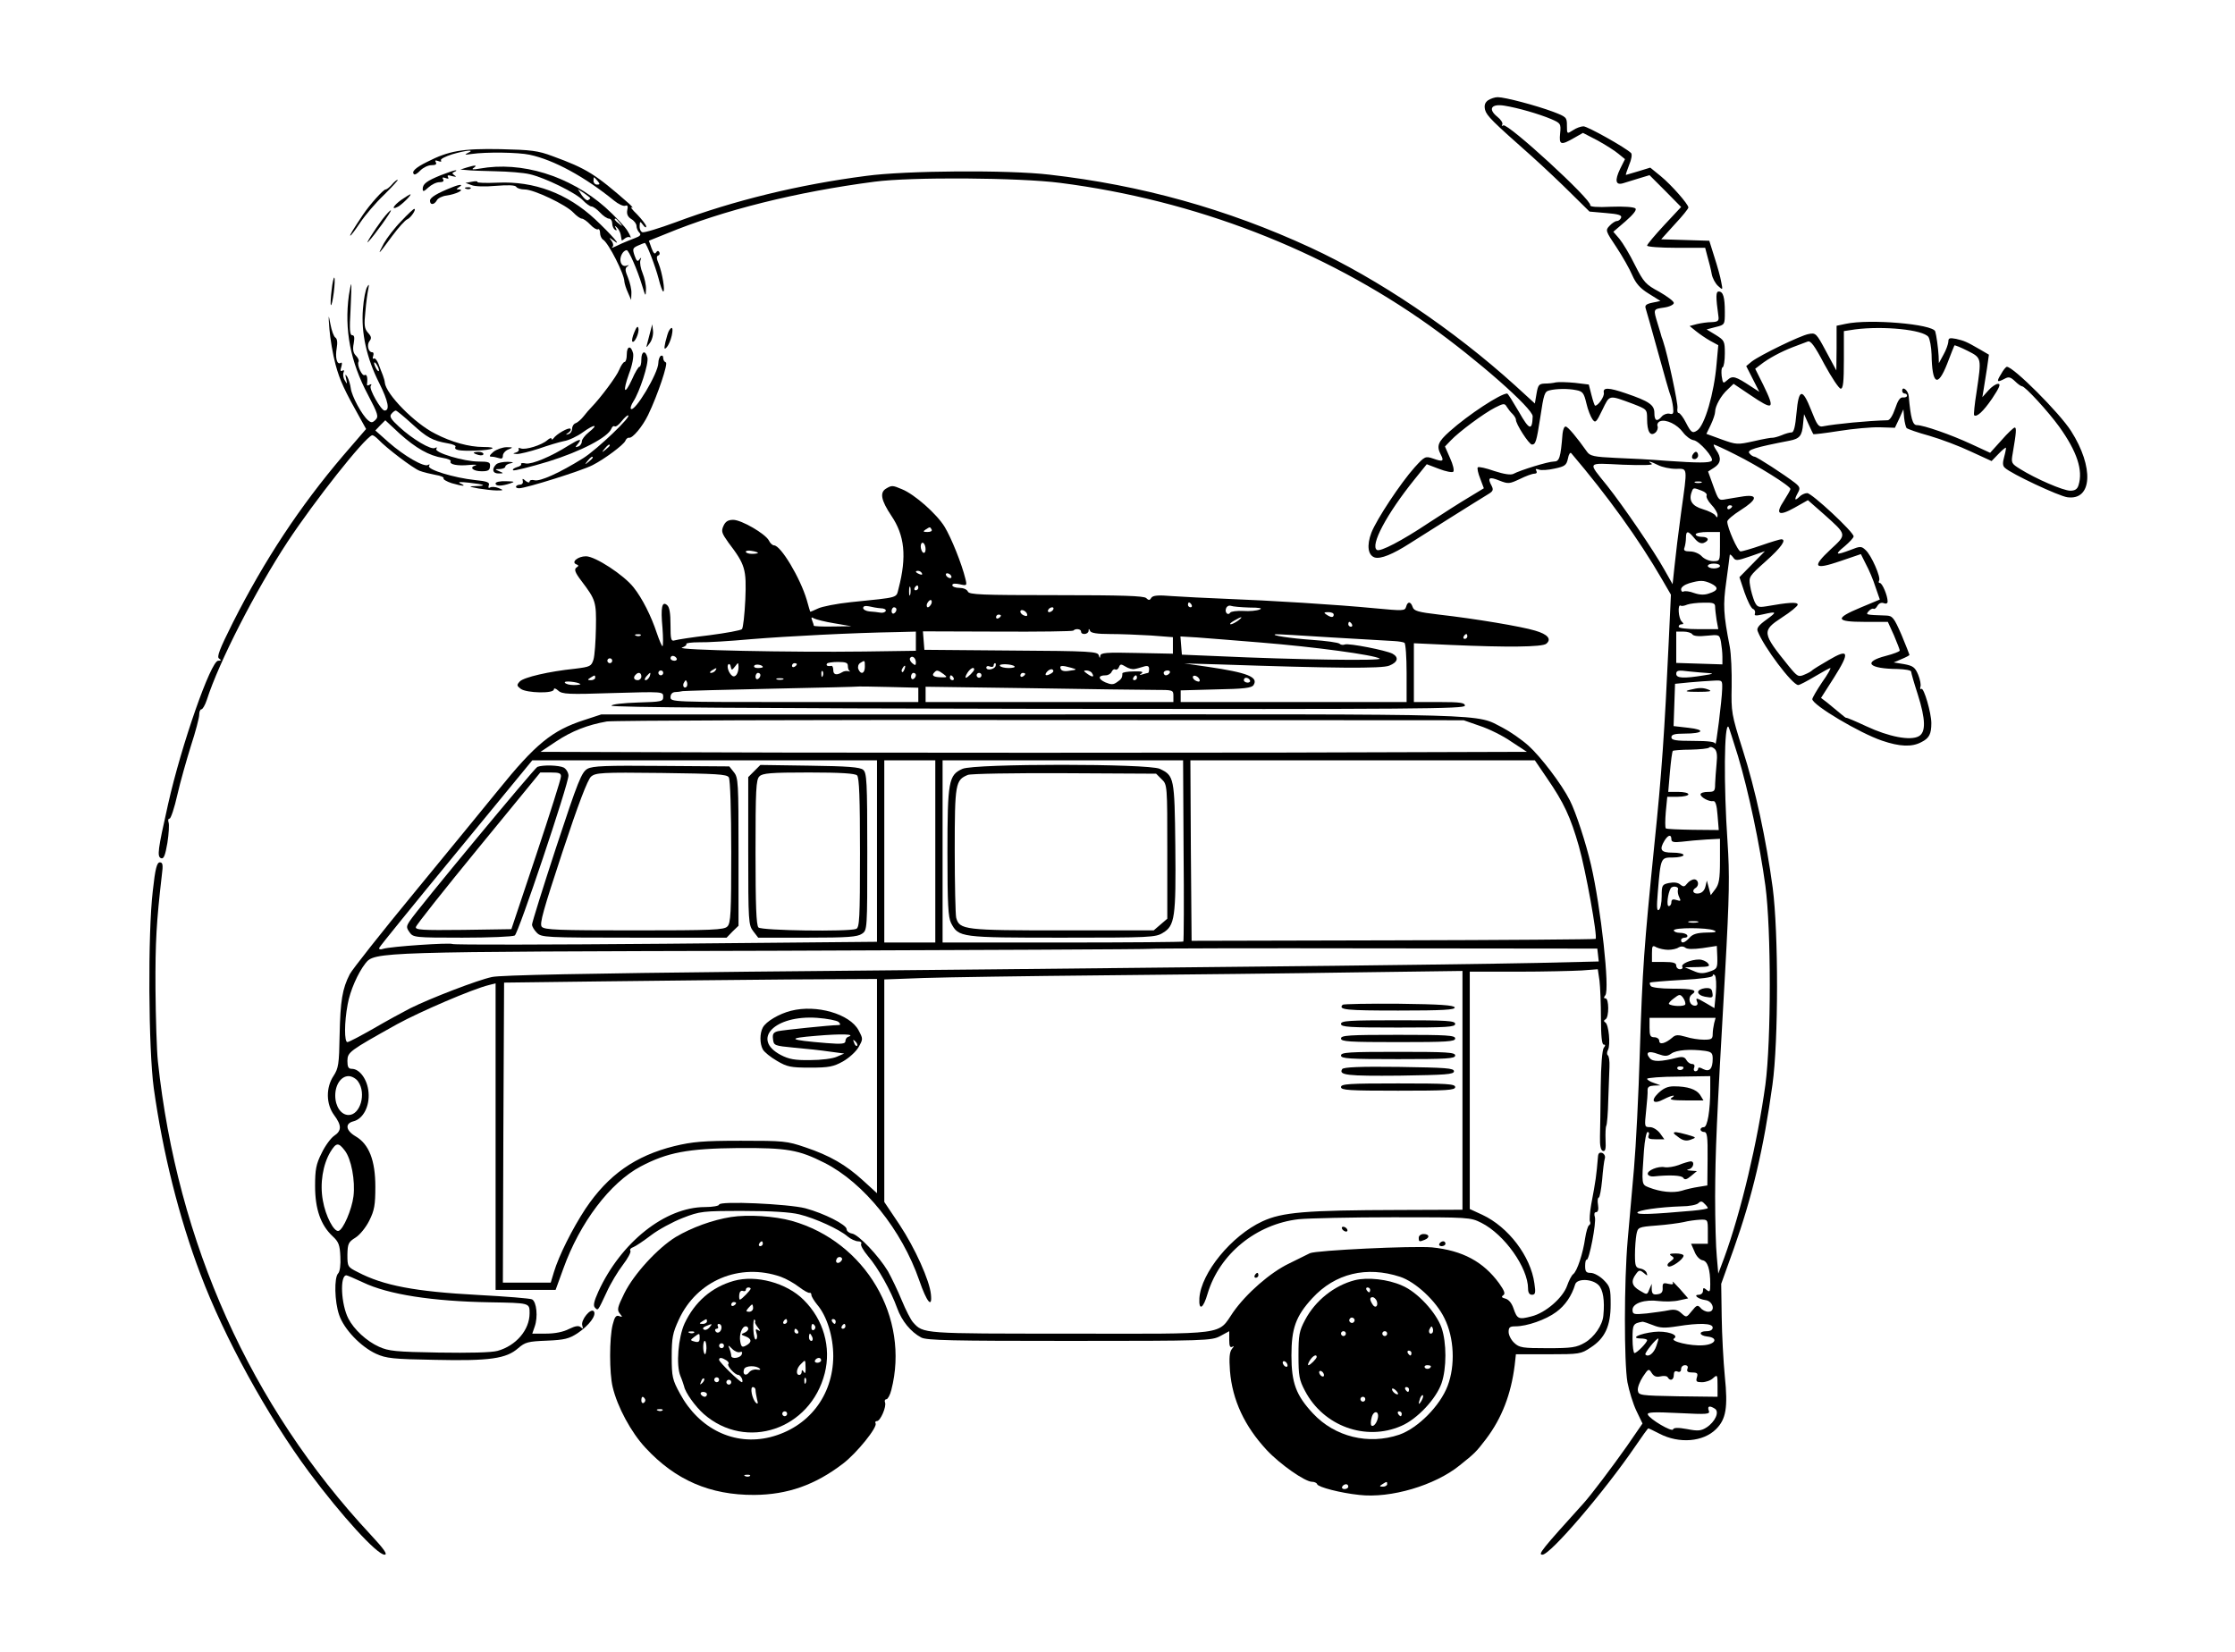 <?xml version="1.0" standalone="no"?>
<!DOCTYPE svg PUBLIC "-//W3C//DTD SVG 20010904//EN"
 "http://www.w3.org/TR/2001/REC-SVG-20010904/DTD/svg10.dtd">
<svg version="1.0" xmlns="http://www.w3.org/2000/svg"
 width="920pt" height="680pt" viewBox="0 0 920 680"
 preserveAspectRatio="xMidYMid meet">

<g transform="translate(0,680) scale(0.1,-0.1)"
fill="#000000" stroke="none">
<path d="M6125 6387 c-13 -10 -16 -21 -12 -39 7 -25 29 -47 193 -192 49 -44
122 -113 163 -154 l74 -73 68 -6 c51 -4 66 -9 62 -19 -3 -8 -11 -14 -18 -14
-6 0 -20 -9 -30 -20 -17 -18 -16 -21 29 -88 25 -38 54 -89 65 -115 15 -34 32
-54 68 -76 l48 -30 -33 -7 c-25 -5 -32 -11 -28 -23 3 -9 26 -90 51 -181 25
-91 48 -172 52 -180 3 -8 8 -29 10 -47 3 -26 0 -30 -15 -26 -10 2 -24 -3 -31
-11 -20 -24 -31 -19 -31 14 0 33 -21 48 -118 81 -70 24 -95 25 -90 2 3 -15
-23 -53 -36 -53 -2 0 -9 20 -15 44 l-11 43 -57 7 c-32 3 -67 4 -78 2 -11 -3
-32 -5 -47 -5 -23 -1 -27 -6 -33 -41 l-7 -41 -81 74 c-254 230 -564 439 -843
568 -344 159 -697 257 -1074 300 -168 20 -592 17 -754 -5 -278 -36 -544 -101
-785 -191 -68 -25 -130 -44 -137 -41 -7 3 -12 14 -11 26 1 20 2 20 14 4 7 -10
13 -13 13 -6 0 6 -17 28 -37 49 -21 20 -31 34 -23 29 8 -4 3 3 -11 16 -138
121 -174 144 -314 195 -61 23 -88 26 -215 29 -156 3 -213 -7 -301 -52 -49 -24
-66 -41 -55 -51 3 -4 15 3 26 15 12 12 32 22 46 22 17 0 23 4 18 12 -5 8 -2 9
10 5 10 -4 15 -3 11 3 -3 5 18 16 47 25 57 17 97 20 63 5 -15 -7 -11 -8 15 -4
62 9 194 7 240 -3 100 -21 229 -92 348 -189 17 -14 38 -24 46 -21 9 4 12 -2 8
-18 -3 -16 2 -28 17 -37 12 -7 21 -20 21 -28 0 -9 5 -21 12 -28 8 -8 4 -14
-18 -22 -16 -6 -40 -16 -54 -22 -44 -21 -45 -21 -38 -13 4 4 2 15 -5 24 -11
14 -10 15 8 1 40 -31 -8 24 -75 87 -115 107 -251 158 -402 151 -48 -2 -85 -1
-83 3 3 3 -8 4 -22 1 l-27 -5 25 -9 c13 -6 58 -7 101 -3 49 4 78 3 83 -4 3 -6
19 -11 35 -11 38 0 170 -63 200 -95 13 -14 29 -25 35 -25 6 0 22 -11 35 -25
12 -13 27 -22 31 -19 5 3 9 -4 9 -15 0 -11 6 -24 13 -28 22 -14 87 -141 87
-172 1 -9 7 -29 15 -46 l13 -30 1 28 c1 15 -6 44 -14 64 -12 29 -13 38 -3 46
9 6 8 7 -4 3 -11 -3 -19 2 -23 15 -6 19 9 49 25 49 8 0 43 -79 63 -145 14 -46
15 -48 16 -17 1 18 -6 48 -14 68 -8 19 -12 42 -9 52 5 13 4 14 -4 4 -7 -11
-12 -7 -20 16 -9 27 -8 31 14 41 14 6 26 11 28 11 7 0 44 -97 57 -147 7 -29
16 -53 19 -53 9 0 -4 77 -19 115 -9 20 -9 31 -2 33 6 2 8 8 5 14 -4 7 -9 6
-14 -2 -5 -8 -11 -1 -18 18 l-11 31 72 29 c235 97 535 172 857 214 150 20 596
17 765 -5 553 -71 1081 -275 1519 -587 195 -139 426 -342 425 -374 -2 -61 -14
-57 -57 19 -24 41 -45 75 -48 75 -27 0 -160 -87 -237 -156 -48 -43 -55 -60
-36 -96 14 -27 8 -30 -31 -16 -33 11 -35 10 -77 -36 -58 -65 -156 -213 -178
-269 -20 -53 -14 -93 14 -102 24 -7 74 13 144 58 50 32 277 175 325 204 18 11
20 17 12 33 -18 33 -11 39 31 22 38 -15 42 -14 85 6 24 12 51 22 60 22 9 0 12
5 8 12 -5 8 -2 9 10 5 9 -4 39 -2 65 4 43 9 49 14 55 41 3 18 10 28 14 22 149
-175 278 -354 374 -520 l36 -62 -9 -193 c-17 -368 -29 -546 -59 -834 -43 -428
-49 -510 -60 -855 -5 -173 -16 -389 -24 -480 -8 -91 -20 -223 -26 -295 -15
-172 -15 -503 -1 -585 7 -36 23 -89 37 -118 l25 -52 -64 -93 c-60 -85 -148
-202 -180 -237 -170 -188 -188 -210 -168 -210 33 0 256 261 383 447 27 40 51
73 53 73 2 0 23 -10 46 -22 81 -42 180 -34 233 19 41 41 49 89 36 216 -6 62
-12 173 -13 247 l-2 135 52 145 c76 214 123 413 159 675 25 180 25 625 1 810
-27 200 -71 405 -124 570 -46 145 -47 154 -45 259 1 60 -2 134 -8 165 -26 134
-28 169 -14 268 7 54 14 102 14 107 0 6 6 2 13 -7 11 -17 16 -16 72 3 l60 21
-53 -54 -52 -53 21 -63 c12 -34 27 -65 35 -68 7 -2 10 -11 8 -18 -4 -10 2 -11
33 -4 58 13 59 11 14 -22 -31 -22 -41 -35 -36 -47 24 -64 143 -222 167 -222 6
0 36 16 68 35 32 19 61 35 64 35 4 0 -11 -27 -34 -59 -22 -33 -40 -64 -40 -69
0 -24 195 -140 287 -171 73 -25 123 -27 162 -6 32 16 41 33 41 78 0 42 -31
148 -41 141 -5 -3 -6 1 -4 9 3 7 -1 29 -9 49 -13 31 -21 37 -58 44 l-43 7 33
14 c17 7 32 15 32 17 0 2 -15 39 -33 83 -31 71 -37 78 -63 79 -86 3 -85 3 -72
18 7 8 16 12 20 10 4 -3 11 3 16 12 6 10 16 15 26 11 10 -4 16 -1 16 7 0 24
-22 76 -32 76 -5 0 -6 4 -3 10 8 13 -32 105 -56 126 -17 16 -22 16 -62 0 -61
-23 -67 -20 -24 15 20 17 37 35 37 41 0 18 -172 178 -191 178 -10 0 -25 -7
-33 -16 -19 -18 -21 -11 -5 18 10 18 8 24 -12 40 -44 34 -158 108 -167 108 -5
0 -15 6 -21 14 -11 14 22 24 166 52 41 8 51 20 55 69 l4 40 18 -40 c10 -22 19
-41 20 -42 2 -2 50 4 107 13 57 9 132 16 167 15 l62 -2 18 38 17 38 3 -35 c2
-19 7 -38 10 -42 4 -4 46 -19 94 -32 48 -14 125 -43 171 -65 l85 -39 28 29
c15 16 29 27 31 26 1 -2 -2 -19 -7 -37 -7 -25 -7 -38 3 -46 25 -24 221 -116
257 -121 103 -14 110 124 15 273 -48 75 -237 264 -264 264 -4 0 -15 -13 -24
-30 -20 -32 -17 -36 15 -19 16 9 24 7 42 -10 12 -12 25 -21 29 -21 13 0 108
-104 153 -166 74 -103 99 -180 80 -241 -5 -17 -15 -23 -34 -23 -29 0 -142 49
-206 89 -37 23 -38 25 -31 65 15 87 16 106 8 106 -4 0 -29 -23 -54 -52 l-47
-52 -78 36 c-84 39 -196 78 -224 78 -17 0 -25 29 -33 119 -2 24 -27 44 -27 22
0 -6 5 -11 10 -11 6 0 10 -4 10 -9 0 -5 -8 -8 -17 -7 -12 1 -21 -13 -32 -46
-10 -29 -22 -48 -31 -48 -81 -2 -215 -15 -266 -25 -18 -4 -25 6 -48 65 -37 94
-52 91 -61 -10 -5 -56 -11 -80 -20 -80 -8 0 -26 -5 -42 -12 -15 -6 -31 -10
-36 -10 -4 1 -39 -5 -77 -14 -68 -15 -72 -15 -133 7 l-63 23 18 37 c10 21 18
45 18 54 0 23 24 67 52 92 l24 23 67 -45 c99 -67 105 -62 55 41 l-33 66 21 16
c34 27 85 54 134 73 25 9 52 20 61 23 12 5 28 -16 69 -94 30 -55 60 -100 67
-100 10 0 13 28 13 119 l0 118 46 7 c116 15 280 -1 302 -31 6 -9 12 -42 13
-72 2 -124 25 -138 64 -39 15 40 29 74 30 76 2 2 26 -8 54 -22 59 -30 58 -28
37 -171 -8 -49 -12 -92 -10 -94 10 -10 37 14 74 68 30 45 37 61 25 61 -9 0
-27 -12 -40 -27 l-25 -28 5 30 c3 17 9 56 14 88 l8 57 -36 21 c-57 33 -65 36
-99 44 -27 5 -32 4 -32 -12 -1 -10 -9 -34 -20 -53 l-19 -35 -1 30 c-2 34 -9
85 -14 101 -11 30 -270 52 -368 31 l-38 -8 0 -92 -1 -92 -42 78 c-40 75 -43
78 -72 72 -34 -6 -198 -86 -234 -113 l-23 -19 27 -53 27 -53 -34 22 c-64 42
-76 46 -97 27 -18 -16 -19 -16 -24 16 -2 18 -1 35 4 36 5 2 9 28 9 57 0 51 -2
54 -37 76 l-38 23 38 10 c37 9 37 10 37 62 0 61 -7 84 -25 84 -12 0 -13 -19
-1 -105 2 -16 -4 -20 -28 -21 -17 0 -44 -4 -61 -8 l-30 -8 26 -21 c15 -12 41
-30 59 -40 l33 -18 -7 -77 c-10 -121 -49 -254 -80 -274 -19 -13 -25 -9 -46 32
-11 22 -25 40 -30 40 -5 0 -7 9 -5 21 3 16 -40 218 -59 274 -2 6 -4 13 -6 17
-1 4 -8 29 -16 54 -19 63 -20 61 26 68 22 3 40 12 40 19 0 7 -27 27 -60 46
-56 30 -64 39 -100 110 -21 43 -50 91 -64 108 l-25 29 50 43 c33 29 47 47 41
53 -6 6 -49 9 -100 7 -58 -3 -88 0 -86 6 8 21 -340 340 -358 329 -6 -4 -8 -3
-4 4 3 6 -6 20 -20 31 -40 32 -26 55 29 46 56 -9 142 -34 192 -55 39 -17 41
-19 37 -59 -5 -48 3 -50 57 -19 l37 21 60 -31 c32 -18 71 -42 86 -55 l27 -22
-20 -40 c-23 -48 -19 -69 13 -59 13 4 42 13 65 20 l43 13 65 -65 65 -66 -70
-75 c-38 -41 -70 -79 -70 -84 0 -5 54 -9 120 -9 l119 0 10 -38 c6 -21 14 -52
17 -70 3 -17 15 -39 26 -49 20 -18 20 -18 13 17 -3 19 -16 65 -28 102 l-21 67
-99 3 -99 3 56 62 c31 33 56 64 56 69 0 13 -70 93 -114 129 l-43 35 -49 -15
c-27 -8 -50 -15 -51 -15 -2 0 4 18 13 41 10 23 13 44 8 49 -22 22 -179 110
-196 110 -10 0 -30 -7 -43 -16 -25 -16 -25 -16 -25 19 0 34 -2 36 -57 57 -70
26 -198 60 -228 60 -12 0 -29 -6 -40 -13z m-3665 -332 c10 -12 10 -15 -2 -15
-8 0 -15 7 -15 15 0 8 1 15 2 15 2 0 8 -7 15 -15z m4028 -861 c27 -5 32 -12
42 -54 6 -27 18 -56 25 -66 12 -17 16 -13 41 39 31 63 24 62 127 24 56 -22 57
-22 57 -62 0 -52 13 -73 34 -56 8 7 12 19 9 27 -3 7 2 17 11 20 24 9 70 -13
94 -46 12 -16 31 -30 43 -32 24 -3 86 -74 75 -85 -9 -9 -56 -9 -186 0 -58 5
-152 10 -209 12 -89 4 -106 8 -118 25 -41 58 -79 104 -88 104 -6 1 -11 -12
-13 -29 -8 -101 -13 -115 -36 -115 -23 0 -137 -35 -167 -51 -11 -5 -38 -1 -78
12 -34 12 -65 19 -68 15 -3 -3 1 -24 10 -46 l15 -40 -61 -37 c-34 -20 -109
-68 -167 -106 -111 -74 -198 -119 -212 -111 -29 18 39 147 155 291 l50 62 50
-19 c28 -11 55 -16 59 -12 5 5 -1 30 -13 56 l-21 48 24 25 c33 35 135 111 182
135 35 18 40 18 48 4 5 -8 15 -22 24 -30 8 -8 14 -19 14 -23 -2 -16 54 -103
66 -103 15 0 19 13 34 110 15 100 18 108 38 113 27 7 77 8 110 1z m655 -265
c91 -45 227 -130 227 -142 0 -4 -12 -25 -26 -47 -38 -57 -23 -67 43 -30 l55
31 66 -58 c96 -86 95 -82 27 -145 -78 -73 -68 -85 40 -48 l85 29 21 -42 c12
-22 30 -64 39 -93 l18 -52 -79 -33 c-108 -45 -104 -59 17 -59 l95 0 25 -55
c13 -31 24 -59 24 -63 0 -4 -26 -14 -57 -22 -97 -25 -72 -53 48 -54 31 -1 56
-5 56 -11 0 -5 12 -47 27 -93 33 -104 34 -157 4 -173 -35 -19 -123 -2 -215 41
-45 21 -83 37 -83 35 0 -2 -12 7 -27 20 -16 13 -39 32 -52 43 l-25 19 53 83
c67 106 62 122 -21 73 -35 -20 -65 -39 -68 -42 -3 -4 -17 -12 -32 -18 -25 -11
-29 -9 -65 35 -110 136 -112 145 -28 200 36 23 65 47 65 53 0 12 -39 9 -130
-7 -32 -5 -37 -3 -48 20 -6 15 -15 44 -18 65 -6 37 -4 39 65 101 63 56 87 90
63 90 -5 0 -42 -11 -82 -25 -40 -14 -79 -25 -85 -25 -12 0 -55 98 -55 123 0 7
25 28 55 47 68 43 73 65 13 57 -24 -4 -57 -9 -73 -12 -30 -6 -31 -5 -52 53
l-22 61 25 16 c28 18 31 41 8 73 -8 12 -12 22 -9 22 3 0 43 -18 88 -41z m-317
-44 c16 -8 48 -15 72 -15 50 0 49 13 22 -180 -11 -80 -23 -179 -27 -220 l-8
-75 -34 60 c-44 79 -170 263 -235 345 -82 102 -87 94 64 87 81 -3 128 -2 119
4 -23 14 -4 10 27 -6z m177 -72 c-7 -2 -19 -2 -25 0 -7 3 -2 5 12 5 14 0 19
-2 13 -5z m2 -33 c14 -5 23 -14 20 -20 -3 -5 5 -22 19 -37 15 -15 26 -35 26
-43 0 -12 -2 -12 -9 -2 -4 7 -28 19 -52 26 -44 13 -59 36 -45 72 6 17 7 17 41
4z m125 -64 c0 -3 -4 -8 -10 -11 -5 -3 -10 -1 -10 4 0 6 5 11 10 11 6 0 10 -2
10 -4z m-155 -132 c14 -17 26 -23 38 -19 25 10 21 25 -8 25 -14 0 -25 5 -25
10 0 6 23 10 50 10 l50 0 0 -60 c0 -59 0 -60 -28 -60 -16 0 -37 9 -47 20 -10
11 -31 20 -48 20 -22 0 -28 4 -23 16 3 9 6 27 6 40 0 31 9 30 35 -2z m105
-114 c0 -5 -11 -10 -25 -10 -14 0 -25 5 -25 10 0 6 11 10 25 10 14 0 25 -4 25
-10z m-37 -72 c33 -16 30 -29 -8 -41 -19 -7 -39 -6 -62 2 -18 7 -37 9 -43 6
-5 -3 -10 1 -10 9 0 9 14 19 33 25 45 13 59 13 90 -1z m17 -95 c0 -10 3 -35 6
-55 l7 -38 -82 0 c-47 0 -81 4 -81 10 0 6 5 10 12 10 9 0 9 3 0 12 -13 13 -17
72 -4 65 4 -3 16 -1 27 4 11 4 41 8 68 8 38 1 47 -2 47 -16z m-94 -114 c4 -7
26 -10 59 -6 52 5 53 5 59 -25 3 -17 6 -45 6 -62 l0 -31 -95 3 -95 3 0 65 0
64 29 0 c17 0 33 -5 37 -11z m69 -160 c21 -1 15 -4 -20 -9 -85 -14 -115 -12
-115 6 0 14 8 16 53 10 28 -3 66 -6 82 -7z m54 -66 c-1 -44 -26 -244 -28 -225
-1 8 -26 12 -91 12 -73 0 -90 3 -90 15 0 11 13 15 53 15 79 0 90 16 17 24
l-61 7 3 87 3 87 60 6 c33 3 77 6 98 7 37 2 37 2 36 -35z m65 -275 c43 -143
90 -365 113 -535 24 -180 24 -636 0 -818 -32 -234 -100 -523 -170 -714 l-24
-64 -6 69 c-4 38 -7 150 -7 249 1 188 5 292 41 920 18 324 19 404 10 540 -16
233 -14 491 4 473 2 -2 19 -56 39 -120z m-88 -32 c-3 -28 -5 -66 -6 -83 0 -30
-3 -33 -30 -33 -16 0 -30 -4 -30 -10 0 -12 35 -31 52 -28 9 2 15 -15 18 -58
l5 -61 -107 1 c-58 1 -109 3 -111 6 -3 3 -3 33 0 68 l6 62 43 0 c24 0 44 5 44
10 0 6 -19 10 -41 10 l-42 0 7 82 c4 45 9 84 12 87 2 2 35 5 73 5 38 1 73 4
77 9 4 4 13 2 21 -5 10 -8 13 -26 9 -62z m-186 -311 c0 -11 9 -14 43 -10 23 3
68 7 100 9 l57 3 0 -91 c0 -74 -4 -96 -19 -116 l-19 -25 -8 30 -8 30 -6 -25
c-4 -16 -14 -26 -28 -28 -22 -3 -30 12 -12 23 16 10 11 35 -6 35 -9 0 -22 -8
-29 -17 -11 -14 -15 -15 -29 -4 -9 8 -26 10 -46 6 -28 -6 -30 -9 -30 -55 0
-27 -5 -52 -12 -56 -8 -5 -9 13 -4 72 12 145 12 144 62 144 24 0 44 5 44 10 0
6 -20 10 -45 10 -49 0 -56 12 -33 50 15 24 28 26 28 5z m27 -207 c-2 -7 0 -21
5 -31 8 -16 7 -18 -11 -12 -15 5 -21 2 -21 -9 0 -9 -5 -16 -11 -16 -10 0 -4
52 8 73 7 12 35 8 30 -5z m81 -135 c-10 -2 -26 -2 -35 0 -10 3 -2 5 17 5 19 0
27 -2 18 -5z m67 -33 c15 -6 7 -9 -31 -9 -38 -1 -56 -6 -69 -21 -20 -22 -35
-26 -35 -10 0 6 7 10 16 10 8 0 12 5 9 10 -3 6 -17 10 -31 10 -13 0 -24 5 -24
10 0 12 137 12 165 0z m-188 -80 c15 0 35 4 43 10 9 5 19 5 27 -1 8 -7 32 -7
71 -2 l59 9 2 -47 c1 -46 -1 -48 -33 -59 -27 -9 -41 -8 -67 4 l-34 14 54 1
c46 1 52 3 41 16 -7 8 -23 15 -36 15 -34 0 -76 -18 -69 -30 3 -5 -1 -10 -9
-10 -9 0 -16 7 -16 15 0 11 -12 15 -50 15 l-50 0 0 35 c0 32 2 35 19 25 11 -5
32 -10 48 -10z m196 -178 l-6 -62 -34 20 c-41 24 -44 24 -37 5 4 -9 0 -15 -9
-15 -22 0 -31 32 -13 46 26 18 7 24 -80 24 -48 0 -86 5 -89 11 -4 6 -5 12 -3
14 2 2 61 7 131 11 78 4 127 11 127 17 0 7 3 7 9 2 5 -6 7 -38 4 -73z m-126
-47 c-4 -9 -56 -8 -67 2 -3 2 6 13 20 23 23 18 26 18 38 3 7 -10 11 -22 9 -28z
m119 -77 c-3 -13 -6 -33 -6 -45 0 -20 -5 -23 -36 -23 -20 0 -54 5 -75 12 -32
9 -42 9 -56 -4 -28 -24 -53 -30 -53 -13 0 8 -9 15 -20 15 -17 0 -20 7 -20 40
l0 40 136 0 136 0 -6 -22z m-38 -114 c27 -4 32 -9 32 -32 0 -42 -13 -56 -39
-43 -14 8 -21 8 -21 1 0 -5 -5 -10 -11 -10 -6 0 -9 7 -5 15 3 9 0 15 -9 15 -8
0 -18 7 -23 16 -7 13 -17 15 -38 10 -68 -17 -100 -18 -113 -2 -20 24 -5 32 34
17 29 -10 38 -10 55 2 21 15 78 19 138 11z m-88 -68 c0 -11 -19 -15 -25 -6 -3
5 1 10 9 10 9 0 16 -2 16 -4z m110 -89 c0 -90 -12 -157 -26 -157 -8 0 -14 -4
-14 -10 0 -5 7 -10 15 -10 12 0 15 -18 14 -110 l-1 -110 -37 -6 c-20 -3 -51
-10 -69 -16 -35 -10 -87 -5 -135 14 -30 12 -30 10 -20 151 3 42 10 77 15 77 6
0 8 -7 4 -15 -4 -12 3 -15 30 -15 l35 0 -18 25 c-10 13 -28 25 -41 25 -23 0
-23 1 -16 68 4 37 7 75 6 85 0 12 7 17 26 18 l27 1 -27 10 c-16 5 -28 13 -28
17 0 4 59 9 130 9 l130 2 0 -53z m-10 -490 c0 -3 -28 -8 -62 -11 -169 -15
-228 -17 -228 -8 0 10 91 23 182 26 31 0 62 6 69 13 9 9 15 9 25 -2 8 -7 14
-16 14 -18z m0 -97 l0 -50 -35 0 -34 0 14 -32 c7 -19 22 -34 33 -36 21 -3 32
-37 32 -99 0 -30 -2 -34 -15 -23 -12 10 -15 10 -15 -4 0 -9 -8 -16 -17 -16
-25 0 -3 -18 27 -22 32 -4 43 -48 12 -48 -11 0 -25 7 -32 16 -12 13 -16 12
-36 -13 -22 -27 -22 -28 -43 -9 -15 14 -28 17 -53 12 -18 -4 -59 -9 -90 -13
-53 -5 -58 -4 -58 15 0 27 50 44 109 36 25 -3 63 -2 83 3 l37 8 -35 40 c-20
22 -32 34 -29 27 5 -9 0 -11 -18 -7 -20 5 -24 3 -23 -17 1 -17 -5 -24 -21 -26
-18 -3 -23 2 -24 20 l0 23 -10 -23 c-9 -23 -9 -23 -39 -5 -33 19 -38 39 -16
68 12 17 16 18 32 5 15 -13 17 -13 12 0 -2 8 -14 16 -26 18 -19 3 -22 10 -22
56 0 30 3 67 6 84 6 30 7 31 83 37 42 3 92 10 111 14 19 5 50 9 68 10 32 1 32
1 32 -49z m-226 -385 c29 -12 48 -13 99 -5 93 15 147 13 147 -5 0 -9 -9 -15
-25 -15 -34 0 -32 -18 3 -22 47 -5 34 -33 -18 -36 -51 -4 -138 17 -119 28 23
15 -32 33 -83 27 -59 -7 -99 -26 -55 -27 15 0 27 -3 27 -7 0 -10 -42 -53 -52
-53 -4 0 -8 27 -8 59 0 59 2 63 41 70 4 0 23 -6 43 -14z m14 -86 c-10 -30 -33
-48 -45 -35 -5 5 44 66 53 66 2 0 -2 -14 -8 -31z m128 -94 c-4 -11 2 -15 20
-15 21 0 24 -4 19 -20 -5 -17 -2 -20 21 -20 15 0 36 7 46 17 17 15 18 14 18
-31 l0 -46 -162 2 c-158 3 -163 4 -166 24 -2 12 8 37 21 57 22 33 24 34 36 15
9 -14 19 -18 36 -14 13 3 27 2 30 -4 10 -17 25 -11 25 10 0 13 5 18 15 14 9
-4 15 0 15 10 0 9 7 16 16 16 10 0 14 -6 10 -15z m113 -164 c20 -13 1 -54 -34
-77 -22 -14 -35 -16 -80 -7 -38 7 -56 6 -58 -1 -4 -13 -98 43 -104 61 -4 10
26 11 127 6 119 -6 130 -5 124 10 -7 19 3 22 25 8z"/>
<path d="M6966 4925 c-3 -9 0 -15 9 -15 8 0 15 7 15 15 0 8 -4 15 -9 15 -5 0
-11 -7 -15 -15z"/>
<path d="M6955 3960 c-23 -6 -15 -8 35 -8 45 0 59 2 45 8 -24 10 -40 10 -80 0z"/>
<path d="M7018 2732 c-16 -2 -28 -9 -28 -16 0 -8 12 -16 28 -19 32 -6 35 -5
30 20 -2 13 -10 17 -30 15z"/>
<path d="M6826 2300 c-34 -33 -20 -48 23 -25 33 17 55 20 31 5 -10 -7 7 -10
59 -10 l73 0 -14 23 c-16 23 -51 35 -108 35 -25 0 -43 -8 -64 -28z"/>
<path d="M6890 2135 c0 -2 11 -11 24 -20 16 -11 30 -13 47 -6 23 8 22 9 -16
20 -44 12 -55 13 -55 6z"/>
<path d="M6910 2004 c-19 -7 -45 -11 -57 -9 -27 6 -75 -14 -70 -29 2 -6 13
-10 23 -9 65 7 117 5 123 -6 6 -9 14 -7 32 8 l24 20 -25 2 c-17 1 -20 3 -7 6
19 5 24 34 5 32 -7 -1 -29 -7 -48 -15z"/>
<path d="M6880 1630 c13 -8 12 -11 -4 -23 -12 -8 -15 -16 -9 -20 12 -7 63 29
63 44 0 5 -15 9 -32 9 -25 0 -29 -3 -18 -10z"/>
<path d="M1920 6110 l-25 -8 25 -2 c14 -2 68 -4 120 -5 52 -1 115 -6 140 -12
62 -14 191 -77 220 -108 13 -14 29 -25 35 -25 6 0 22 -11 35 -25 13 -14 29
-25 37 -25 7 0 13 -9 13 -19 0 -11 5 -23 12 -27 7 -5 8 -2 3 7 -6 11 -5 11 4
3 7 -6 14 -20 16 -30 2 -11 4 -21 4 -23 1 -2 7 2 14 8 8 6 18 7 22 3 4 -4 0 8
-11 26 -10 18 -52 62 -93 99 -148 130 -344 190 -516 159 -28 -5 -36 -4 -25 3
17 12 6 12 -30 1z m510 -126 c0 -1 -4 -5 -9 -8 -5 -3 -16 6 -26 20 l-16 25 25
-16 c14 -10 26 -19 26 -21z m121 -101 c13 -16 12 -17 -3 -4 -17 13 -22 21 -14
21 2 0 10 -8 17 -17z"/>
<path d="M1815 6079 c-59 -24 -75 -36 -75 -57 0 -12 5 -11 23 6 13 12 33 22
46 22 14 0 20 4 15 12 -5 8 -2 9 10 5 11 -4 15 -3 10 4 -4 8 1 9 17 4 17 -4
20 -3 10 3 -11 8 -11 10 0 15 8 3 10 6 4 6 -5 0 -32 -9 -60 -20z"/>
<path d="M1613 6040 c-10 -11 -21 -20 -26 -20 -9 0 -64 -61 -93 -104 -42 -63
-56 -86 -52 -86 3 0 21 24 41 54 20 30 64 82 99 115 34 34 59 61 55 61 -4 0
-15 -9 -24 -20z"/>
<path d="M1861 6029 c-61 -24 -91 -42 -91 -55 0 -19 17 -18 28 1 4 9 23 18 40
20 37 5 77 24 52 25 -13 0 -13 1 0 10 19 12 3 12 -29 -1z"/>
<path d="M1918 6023 c7 -3 16 -2 19 1 4 3 -2 6 -13 5 -11 0 -14 -3 -6 -6z"/>
<path d="M1653 5978 c-34 -24 -45 -45 -15 -29 17 9 59 51 51 51 -2 0 -19 -10
-36 -22z"/>
<path d="M1574 5897 c-35 -47 -73 -108 -58 -92 23 23 97 126 93 129 -2 2 -18
-15 -35 -37z"/>
<path d="M1652 5890 c-27 -27 -59 -69 -72 -92 -29 -54 -24 -49 34 30 26 35 53
65 62 69 14 5 40 43 29 43 -3 0 -27 -22 -53 -50z"/>
<path d="M1365 5605 c-4 -31 -5 -58 -3 -61 3 -2 8 21 12 52 4 31 5 59 2 61 -2
3 -8 -21 -11 -52z"/>
<path d="M1436 5584 c-19 -141 6 -273 79 -410 41 -78 44 -89 31 -102 -13 -13
-18 -13 -31 -2 -25 21 -67 99 -71 131 -2 17 -9 38 -14 47 -9 14 -10 12 -5 -8
5 -22 4 -23 -5 -7 -7 10 -9 25 -6 33 4 9 2 12 -5 8 -8 -4 -9 1 -4 16 4 14 3
20 -3 16 -15 -9 -23 22 -16 61 4 23 2 38 -5 43 -7 4 -16 29 -21 56 -8 44 -9
41 -4 -21 3 -38 14 -104 25 -145 18 -67 37 -107 106 -230 l20 -36 -94 -109
c-179 -210 -324 -430 -455 -689 -54 -108 -67 -141 -56 -147 10 -7 9 -9 -4 -9
-30 0 -151 -345 -206 -590 -43 -191 -46 -216 -29 -223 11 -4 17 11 26 63 6 38
8 76 5 84 -3 9 -2 16 4 16 5 0 20 44 32 98 12 53 38 144 56 202 19 58 34 115
34 128 0 12 4 22 9 22 5 0 15 17 22 38 51 159 201 451 333 652 111 168 314
425 347 438 4 2 15 -6 26 -17 34 -36 142 -118 170 -129 15 -6 45 -13 66 -17
21 -3 35 -10 33 -14 -3 -4 12 -13 33 -20 45 -13 65 -14 36 -1 -13 6 -1 7 35 3
65 -7 77 -13 29 -14 -32 -1 -31 -2 11 -10 25 -4 59 -8 75 -8 29 0 29 1 7 10
-13 5 -29 6 -35 2 -6 -4 -8 0 -5 9 5 12 -6 17 -58 22 -84 9 -197 43 -188 58 4
7 3 8 -4 4 -17 -10 -98 37 -162 93 l-55 49 20 21 21 21 59 -55 c67 -60 121
-91 178 -100 21 -3 35 -10 32 -14 -7 -13 29 -20 77 -15 24 2 35 1 25 -2 -27
-8 -10 -24 26 -24 26 0 33 4 34 20 2 17 -4 20 -47 20 -60 0 -183 37 -174 52 4
7 3 8 -5 4 -15 -10 -93 36 -148 87 -34 31 -41 43 -32 53 6 8 15 14 18 14 4 0
34 -25 67 -55 62 -57 85 -69 147 -80 21 -3 35 -10 32 -14 -8 -14 15 -18 83
-16 71 2 98 15 31 15 -58 0 -131 20 -198 55 -84 42 -202 162 -207 210 0 6 -4
19 -8 30 -5 11 -12 32 -18 47 -6 15 -14 25 -19 22 -5 -3 -6 2 -3 10 3 9 2 16
-4 16 -16 0 -23 31 -11 46 9 11 8 19 -6 34 -15 17 -17 31 -11 87 3 38 9 79 12
93 4 21 3 22 -5 8 -6 -9 -14 -49 -17 -90 -8 -98 15 -202 67 -305 37 -74 45
-113 22 -113 -14 0 -65 89 -57 101 5 8 3 9 -5 5 -8 -5 -12 -3 -10 5 3 25 -1
40 -10 35 -10 -7 -33 42 -25 55 3 5 -2 16 -11 25 -11 11 -14 26 -9 50 4 24 3
34 -6 34 -10 0 -12 24 -7 105 3 58 4 105 3 105 -2 0 -6 -21 -10 -46z m124
-309 c0 -5 -5 -3 -10 5 -5 8 -10 20 -10 25 0 6 5 3 10 -5 5 -8 10 -19 10 -25z"/>
<path d="M2611 5432 c-8 -18 -11 -35 -8 -38 8 -9 29 35 25 54 -2 12 -8 7 -17
-16z"/>
<path d="M2677 5435 c-4 -16 -10 -39 -13 -50 -5 -18 -4 -18 11 3 9 12 15 35
13 50 l-3 27 -8 -30z"/>
<path d="M2754 5439 c-4 -6 -10 -27 -15 -47 -6 -29 -5 -33 6 -21 7 8 16 29 20
47 7 32 2 42 -11 21z"/>
<path d="M2580 5340 c0 -16 -4 -30 -9 -30 -5 0 -15 -15 -22 -32 -11 -28 -78
-117 -115 -155 -7 -7 -21 -23 -31 -36 -10 -13 -25 -26 -33 -29 -8 -2 -15 -13
-15 -23 0 -10 -7 -20 -15 -22 -13 -4 -13 -3 0 6 8 5 12 13 8 16 -7 7 -58 -22
-70 -40 -4 -5 -8 -6 -8 -1 0 5 -8 2 -17 -6 -24 -21 -90 -41 -109 -34 -8 3 -12
2 -9 -3 3 -5 -3 -12 -12 -14 -14 -4 -12 -5 5 -6 12 0 53 10 90 22 37 13 83 27
103 31 20 3 56 20 79 37 47 34 67 34 23 -1 -15 -12 -28 -29 -28 -37 0 -9 -7
-19 -15 -21 -13 -5 -13 -3 -1 11 19 23 7 21 -37 -6 -74 -47 -152 -79 -177 -75
-13 3 -22 2 -20 -2 3 -4 -5 -10 -17 -13 -12 -4 -19 -9 -16 -13 4 -3 69 13 145
36 135 42 246 100 260 136 3 8 9 12 13 9 5 -3 17 6 28 20 11 14 23 25 27 25
20 0 -127 -140 -184 -176 -98 -61 -178 -97 -201 -91 -11 3 -20 0 -20 -5 0 -6
-7 -5 -16 2 -12 11 -15 11 -12 0 2 -8 -2 -14 -9 -15 -21 0 -27 -15 -6 -15 28
0 260 73 302 95 51 26 128 84 135 100 3 8 10 14 15 13 14 -4 56 46 79 94 40
83 83 213 73 216 -6 2 -11 10 -11 18 0 9 -4 12 -10 9 -5 -3 -10 -17 -10 -29 0
-42 -98 -205 -113 -189 -3 3 1 16 10 30 26 40 64 156 58 181 -8 32 -25 27 -25
-8 0 -16 -3 -30 -8 -30 -4 0 -18 -23 -30 -51 -32 -69 -40 -54 -13 22 14 36 20
71 17 85 -9 34 -26 30 -26 -6z m-70 -374 c0 -2 -8 -10 -17 -17 -16 -13 -17
-12 -4 4 13 16 21 21 21 13z m-70 -50 c0 -2 -8 -10 -17 -17 -16 -13 -17 -12
-4 4 13 16 21 21 21 13z"/>
<path d="M2031 4940 c-16 -14 -19 -20 -8 -20 8 0 22 -3 31 -6 11 -4 16 -1 16
10 0 9 10 21 23 26 20 8 20 9 -8 9 -16 0 -41 -9 -54 -19z"/>
<path d="M1950 4936 c0 -2 9 -6 20 -9 11 -3 20 -1 20 4 0 5 -9 9 -20 9 -11 0
-20 -2 -20 -4z"/>
<path d="M2042 4888 c-19 -19 -14 -38 11 -37 21 0 21 1 2 9 -19 8 -19 9 3 9
12 1 22 5 22 10 0 5 10 12 23 14 14 3 10 5 -13 6 -20 0 -41 -4 -48 -11z"/>
<path d="M2040 4810 c0 -12 24 -12 60 0 21 7 19 8 -17 9 -24 1 -43 -3 -43 -9z"/>
<path d="M3648 4789 c-28 -16 -21 -49 21 -112 55 -81 64 -168 30 -299 -11 -41
7 -36 -198 -57 -57 -6 -118 -18 -134 -26 -17 -8 -31 -14 -32 -13 -1 2 -7 23
-14 48 -27 91 -107 225 -135 225 -6 0 -16 9 -21 20 -15 28 -113 85 -147 85
-21 0 -32 -7 -40 -25 -10 -22 -7 -30 20 -68 70 -92 75 -110 70 -235 -3 -62 -9
-117 -14 -122 -5 -5 -65 -16 -134 -25 -69 -8 -133 -18 -142 -21 -16 -5 -18 3
-18 64 0 47 -4 73 -14 81 -21 18 -27 -9 -19 -94 3 -41 3 -75 0 -75 -3 0 -13
24 -23 53 -23 70 -60 144 -96 189 -40 51 -158 128 -196 128 -33 0 -62 -24 -40
-33 11 -4 11 -7 0 -14 -9 -7 -5 -20 21 -54 59 -78 62 -86 60 -194 -1 -55 -5
-113 -10 -130 -9 -28 -13 -30 -77 -38 -107 -11 -209 -35 -226 -52 -14 -15 -13
-18 4 -31 24 -17 136 -20 136 -2 0 6 7 5 18 -5 16 -15 42 -16 225 -10 206 6
207 6 207 -15 0 -20 -5 -21 -105 -24 -59 -2 -106 -7 -108 -13 -1 -7 590 -11
1756 -13 1558 -2 1757 0 1757 13 0 12 -18 15 -105 15 l-105 0 0 121 0 121 153
-7 c228 -10 375 -9 392 5 23 19 6 39 -46 54 -56 17 -246 49 -396 66 -85 10
-103 15 -108 31 -8 24 -21 24 -27 1 -5 -17 -12 -17 -129 -6 -155 15 -430 32
-614 39 -77 3 -175 8 -219 11 -60 5 -80 3 -87 -7 -6 -11 -11 -11 -21 -1 -9 9
-98 12 -370 12 -310 0 -359 2 -364 15 -4 9 -19 15 -35 15 -16 0 -29 5 -29 11
0 7 11 8 30 4 30 -7 31 -6 24 22 -15 62 -58 169 -86 215 -32 52 -123 133 -175
154 -38 16 -42 17 -65 3z m187 -169 c3 -6 -4 -10 -17 -10 -18 0 -20 2 -8 10
19 12 18 12 25 0z m-25 -81 c0 -11 -4 -17 -10 -14 -5 3 -10 15 -10 26 0 11 5
17 10 14 6 -3 10 -15 10 -26z m-690 -15 c0 -2 -11 -4 -25 -4 -14 0 -25 4 -25
9 0 4 11 6 25 3 14 -2 25 -6 25 -8z m675 -84 c3 -6 -1 -7 -9 -4 -18 7 -21 14
-7 14 6 0 13 -4 16 -10z m120 -10 c3 -5 2 -10 -4 -10 -5 0 -13 5 -16 10 -3 6
-2 10 4 10 5 0 13 -4 16 -10z m-168 -77 c-3 -10 -5 -4 -5 12 0 17 2 24 5 18 2
-7 2 -21 0 -30z m33 27 c0 -5 -5 -10 -11 -10 -5 0 -7 5 -4 10 3 6 8 10 11 10
2 0 4 -4 4 -10z m54 -65 c-4 -8 -10 -15 -15 -15 -4 0 -6 7 -3 15 4 8 10 15 15
15 4 0 6 -7 3 -15z m1071 -5 c3 -5 1 -10 -4 -10 -6 0 -11 5 -11 10 0 6 2 10 4
10 3 0 8 -4 11 -10z m-1280 -14 c14 0 23 -5 21 -11 -2 -5 -12 -9 -22 -7 -10 2
-31 4 -45 5 -14 1 -26 8 -26 14 0 8 9 10 24 7 12 -3 34 -7 48 -8z m1518 3 c42
0 56 -3 42 -8 -11 -5 -42 -8 -68 -6 -26 1 -50 -2 -53 -7 -9 -14 -24 1 -17 18
3 8 12 13 20 10 8 -3 42 -6 76 -7z m-1453 -8 c0 -6 -4 -13 -10 -16 -5 -3 -10
1 -10 9 0 9 5 16 10 16 6 0 10 -4 10 -9z m645 -1 c-3 -5 -11 -10 -16 -10 -6 0
-7 5 -4 10 3 6 11 10 16 10 6 0 7 -4 4 -10z m-107 -18 c2 -7 -2 -10 -12 -6 -9
3 -16 11 -16 16 0 13 23 5 28 -10z m1262 -2 c0 -13 -11 -13 -30 0 -12 8 -11
10 8 10 12 0 22 -4 22 -10z m-1370 -4 c0 -3 -4 -8 -10 -11 -5 -3 -10 -1 -10 4
0 6 5 11 10 11 6 0 10 -2 10 -4z m-685 -32 l70 -12 -77 -1 c-43 -1 -78 1 -78
3 0 2 -3 12 -7 22 -5 13 -3 15 8 8 8 -4 46 -14 84 -20z m1661 11 c-11 -8 -25
-15 -30 -15 -6 1 0 7 14 15 32 19 40 18 16 0z m469 -15 c3 -5 1 -10 -4 -10 -6
0 -11 5 -11 10 0 6 2 10 4 10 3 0 8 -4 11 -10z m-1115 -30 c0 -15 30 -12 31 3
0 10 2 10 6 0 3 -9 30 -13 82 -13 43 0 119 -3 168 -6 l91 -7 0 -34 0 -34 -149
3 c-127 3 -149 1 -150 -12 -1 -11 -3 -10 -6 2 -4 16 -32 18 -361 20 l-357 3
-3 38 -3 38 307 -1 c168 -1 309 1 312 4 9 10 32 7 32 -4z m-680 -40 l0 -39
-212 -3 c-305 -4 -778 6 -751 16 13 5 21 11 18 15 -2 4 22 7 53 7 31 -1 128 5
216 13 147 12 416 26 599 29 l77 2 0 -40z m-1133 24 c-3 -3 -12 -4 -19 -1 -8
3 -5 6 6 6 11 1 17 -2 13 -5z m2844 -8 c123 -7 239 -14 258 -15 18 -1 37 -4
42 -7 5 -3 9 -59 9 -125 l0 -119 -465 0 -465 0 0 24 0 24 145 4 c115 2 148 6
155 18 21 33 -25 51 -188 75 l-97 14 140 -4 c474 -16 674 -18 704 -5 35 14 40
34 13 49 -27 14 -180 44 -196 38 -7 -3 -17 -2 -22 3 -5 5 -56 12 -114 16 -86
6 -174 19 -149 23 3 1 106 -5 230 -13z m559 4 c0 -5 -5 -10 -11 -10 -5 0 -7 5
-4 10 3 6 8 10 11 10 2 0 4 -4 4 -10z m-850 -25 c222 -18 466 -51 489 -66 16
-10 -345 -5 -669 10 l-145 6 -3 37 -3 38 68 -4 c37 -3 156 -12 263 -21z
m-2405 -65 c3 -5 -1 -10 -9 -10 -9 0 -16 5 -16 10 0 6 4 10 9 10 6 0 13 -4 16
-10z m985 -17 c0 -13 -3 -13 -15 -3 -8 7 -12 16 -9 21 8 13 24 1 24 -18z
m-1250 7 c0 -5 -4 -10 -10 -10 -5 0 -10 5 -10 10 0 6 5 10 10 10 6 0 10 -4 10
-10z m970 -21 c0 -10 3 -19 8 -22 4 -2 1 -2 -6 0 -8 2 -19 0 -25 -4 -23 -14
-37 -11 -37 8 0 10 -3 18 -7 18 -16 -3 -24 1 -19 9 2 4 23 7 45 7 32 0 41 -3
41 -16z m70 -4 c0 -28 -17 -34 -27 -9 -3 9 0 20 8 25 19 12 19 12 19 -16z
m-534 2 c13 17 13 17 14 -2 0 -27 -13 -46 -26 -37 -14 10 -24 39 -16 47 4 4 9
-1 10 -10 3 -15 5 -15 18 2z m114 -3 c0 -2 -9 -4 -21 -4 -11 0 -18 4 -14 10 5
8 35 3 35 -6z m140 12 c0 -3 -4 -8 -10 -11 -5 -3 -10 -1 -10 4 0 6 5 11 10 11
6 0 10 -2 10 -4z m818 -8 c-5 -14 -38 -20 -38 -6 0 6 7 8 15 4 8 -3 15 -1 15
4 0 6 3 10 6 10 3 0 4 -5 2 -12z m78 -1 c4 -4 -7 -7 -24 -7 -17 0 -33 4 -36 9
-7 10 50 8 60 -2z m494 -11 c8 1 25 6 38 10 16 5 22 2 22 -10 0 -9 -2 -16 -4
-16 -2 0 -13 -3 -23 -6 -13 -4 -15 -3 -4 4 9 7 0 9 -33 8 -25 0 -46 -4 -46 -8
0 -18 -4 -24 -22 -36 -15 -11 -24 -11 -48 -1 -31 14 -31 29 1 29 11 0 22 7 25
15 4 8 10 12 15 9 5 -3 12 2 15 10 5 13 9 13 27 2 12 -8 29 -12 37 -10z m-947
-1 c-3 -9 -8 -14 -10 -11 -3 3 -2 9 2 15 9 16 15 13 8 -4z m687 6 c24 -7 24
-8 -7 -12 -21 -4 -34 -1 -37 8 -6 14 5 15 44 4z m-1465 -11 c-3 -5 -12 -10
-18 -10 -7 0 -6 4 3 10 19 12 23 12 15 0z m1065 4 c0 -7 -27 -34 -34 -34 -4 0
-1 9 6 20 12 19 28 27 28 14z m319 -15 c-22 -14 -33 -10 -19 6 7 8 17 12 22 9
6 -4 5 -10 -3 -15z m-1599 1 c0 -5 -4 -10 -10 -10 -5 0 -10 5 -10 10 0 6 5 10
10 10 6 0 10 -4 10 -10z m657 -12 c-3 -8 -6 -5 -6 6 -1 11 2 17 5 13 3 -3 4
-12 1 -19z m497 7 c17 -13 16 -14 -13 -13 -30 1 -38 8 -24 21 9 10 15 8 37 -8z
m611 4 c11 -17 2 -18 -19 -3 -17 12 -17 14 -4 14 9 0 20 -5 23 -11z m320 1
c-3 -5 -10 -10 -16 -10 -5 0 -9 5 -9 10 0 6 7 10 16 10 8 0 12 -4 9 -10z
m-2175 -15 c0 -8 -7 -15 -15 -15 -16 0 -20 12 -8 23 11 12 23 8 23 -8z m34 0
c-4 -8 -11 -15 -16 -15 -6 0 -5 6 2 15 7 8 14 15 16 15 2 0 1 -7 -2 -15z m456
6 c0 -6 -4 -13 -10 -16 -5 -3 -10 1 -10 9 0 9 5 16 10 16 6 0 10 -4 10 -9z
m640 0 c0 -6 -4 -13 -10 -16 -5 -3 -10 1 -10 9 0 9 5 16 10 16 6 0 10 -4 10
-9z m270 -1 c0 -5 -4 -10 -10 -10 -5 0 -10 5 -10 10 0 6 5 10 10 10 6 0 10 -4
10 -10z m180 6 c0 -3 -4 -8 -10 -11 -5 -3 -10 -1 -10 4 0 6 5 11 10 11 6 0 10
-2 10 -4z m-1770 -16 c0 -5 -8 -10 -17 -10 -15 0 -16 2 -3 10 19 12 20 12 20
0z m1475 0 c3 -5 1 -10 -4 -10 -6 0 -11 5 -11 10 0 6 2 10 4 10 3 0 8 -4 11
-10z m755 0 c0 -5 -5 -10 -11 -10 -5 0 -7 5 -4 10 3 6 8 10 11 10 2 0 4 -4 4
-10z m258 -8 c2 -7 -2 -10 -12 -6 -9 3 -16 11 -16 16 0 13 23 5 28 -10z
m-1715 1 c-7 -2 -19 -2 -25 0 -7 3 -2 5 12 5 14 0 19 -2 13 -5z m1922 -3 c3
-5 -1 -10 -9 -10 -9 0 -16 5 -16 10 0 6 4 10 9 10 6 0 13 -4 16 -10z m-2756
-16 c2 -2 -10 -4 -27 -4 -17 0 -34 4 -37 10 -5 9 53 3 64 -6z m437 -11 c-10
-10 -19 5 -10 18 6 11 8 11 12 0 2 -7 1 -15 -2 -18z m954 -34 l0 -29 -510 0
c-503 0 -510 0 -510 20 0 12 7 20 18 21 9 0 24 2 32 4 9 1 175 6 370 10 195 4
356 8 357 9 1 0 56 0 122 -2 l121 -3 0 -30z m973 21 c75 0 77 0 77 -25 l0 -25
-510 0 -510 0 0 31 0 32 433 -6 c237 -4 467 -7 510 -7z"/>
<path d="M2405 3836 c-133 -43 -201 -99 -356 -291 -54 -66 -208 -255 -344
-420 -136 -165 -255 -316 -265 -335 -31 -60 -39 -110 -42 -250 -2 -122 -5
-138 -25 -169 -32 -48 -31 -116 2 -161 32 -43 32 -65 0 -86 -13 -9 -37 -41
-51 -71 -23 -45 -27 -68 -27 -136 0 -94 23 -160 72 -206 25 -23 30 -36 32 -84
2 -34 -2 -62 -9 -69 -17 -17 -15 -116 4 -171 20 -59 89 -131 152 -160 42 -19
69 -22 243 -25 226 -5 293 5 342 48 29 25 41 28 118 31 73 3 92 8 127 31 47
32 77 72 67 89 -12 18 -56 -36 -48 -58 4 -14 3 -15 -6 -7 -9 8 -22 6 -49 -7
-23 -12 -57 -19 -94 -19 l-57 0 10 29 c14 39 8 102 -11 112 -8 4 -107 12 -220
18 -263 14 -392 39 -497 94 -42 21 -43 23 -43 72 1 45 4 52 33 70 18 11 43 42
57 70 21 42 25 64 25 140 0 108 -26 175 -81 207 -41 24 -45 53 -9 62 40 10 67
62 62 119 -4 52 -36 97 -69 97 -14 0 -18 8 -18 33 1 36 6 40 205 151 93 51
311 145 378 161 l27 7 0 -631 0 -631 124 0 123 0 32 88 c68 189 192 353 318
420 110 58 194 74 403 76 200 1 247 -7 354 -61 162 -82 318 -276 390 -484 31
-90 54 -117 48 -58 -5 57 -66 192 -129 287 l-63 94 0 458 0 458 163 6 c89 3
423 8 742 11 319 3 781 8 1028 12 l447 6 0 -491 0 -492 -262 -1 c-385 -1 -480
-9 -562 -47 -127 -59 -252 -212 -259 -316 -3 -54 16 -44 34 19 49 163 200 286
375 306 41 4 217 8 390 8 312 0 316 0 362 -23 95 -48 192 -185 192 -271 0 -17
6 -25 16 -25 14 0 16 8 10 47 -15 111 -107 232 -214 282 l-52 24 0 489 0 488
198 0 c108 0 227 3 263 5 l66 5 7 -47 c3 -25 6 -95 6 -154 0 -74 4 -109 11
-109 8 0 8 -4 1 -13 -7 -8 -12 -74 -13 -162 -1 -83 -2 -174 -3 -204 -1 -37 3
-56 12 -59 10 -3 13 8 11 45 -1 27 0 53 3 59 3 5 7 52 8 104 2 52 4 114 5 138
1 24 -2 45 -7 48 -4 3 -4 13 1 22 11 21 3 105 -11 113 -7 4 -7 9 1 13 15 9 14
86 0 86 -8 0 -8 4 -1 13 19 23 -18 360 -59 537 -21 90 -62 216 -87 265 -33 66
-120 180 -170 225 -29 26 -77 59 -106 74 -116 59 -5 56 -1936 55 l-1775 0 -70
-23z m3686 -24 c37 -12 96 -41 130 -65 l64 -42 -1012 -3 c-556 -1 -1470 -1
-2030 0 l-1018 3 63 42 c66 44 131 69 210 83 26 4 830 7 1787 6 l1740 -1 66
-23z m-2481 -516 l0 -373 -869 -8 c-478 -4 -873 -5 -879 -1 -11 6 -255 -10
-285 -20 -11 -4 -18 -2 -16 4 2 6 145 182 317 391 l313 381 709 0 710 0 0
-374z m240 -1 l0 -375 -105 0 -105 0 0 375 0 375 105 0 105 0 0 -375z m1022 4
c2 -204 1 -373 -1 -375 -2 -2 -226 -4 -498 -4 l-493 0 0 375 0 375 495 0 495
0 2 -371z m1495 299 c71 -103 98 -162 132 -281 28 -98 78 -374 69 -382 -2 -2
-377 -5 -833 -6 l-830 -2 -3 371 -2 372 709 0 709 0 49 -72z m211 -729 l3 -27
-253 -6 c-139 -3 -698 -11 -1243 -16 -544 -6 -1444 -15 -2000 -20 -655 -7
-1028 -14 -1060 -22 -58 -12 -255 -88 -337 -129 -31 -16 -99 -53 -152 -84 -53
-30 -100 -55 -106 -55 -13 0 -13 81 1 155 10 57 42 129 73 169 38 48 45 48
1681 52 842 3 1539 6 1550 8 11 2 430 3 930 2 l910 -1 3 -26z m-2968 -540 l0
-441 -57 52 c-71 65 -137 103 -238 137 -76 26 -90 27 -265 27 -156 0 -199 -4
-274 -22 -161 -40 -272 -118 -366 -258 -54 -82 -110 -194 -130 -261 l-13 -43
-99 0 -98 0 2 618 3 617 400 5 c220 3 565 6 768 8 l367 2 0 -441z m-2136 19
c35 -49 9 -138 -39 -138 -31 0 -55 35 -55 80 0 45 24 80 55 80 13 0 31 -10 39
-22z m-55 -284 c27 -34 44 -125 36 -189 -7 -55 -42 -136 -61 -142 -19 -6 -54
61 -65 125 -13 70 0 148 31 200 24 39 33 40 59 6z m75 -543 c104 -50 286 -78
521 -82 166 -3 165 -2 165 -45 0 -69 -56 -134 -132 -155 -26 -7 -115 -9 -242
-7 -178 3 -206 6 -246 24 -51 23 -103 71 -126 116 -30 58 -36 178 -8 178 3 0
34 -13 68 -29z"/>
<path d="M2212 3643 c-12 -5 -494 -586 -525 -634 -15 -23 -15 -27 -1 -47 15
-21 20 -22 217 -22 111 0 208 4 216 9 15 9 221 623 221 658 0 12 -9 27 -19 33
-20 10 -86 12 -109 3z m97 -40 c0 -10 -46 -155 -102 -323 l-102 -305 -198 -3
c-171 -2 -198 0 -195 12 2 9 118 155 258 326 l254 310 43 0 c35 0 43 -3 42
-17z"/>
<path d="M2418 3635 c-24 -14 -38 -48 -128 -321 -55 -168 -100 -312 -100 -320
0 -8 9 -23 20 -34 19 -19 33 -20 400 -20 l381 0 24 25 25 24 0 304 c0 285 -1
306 -19 328 l-19 24 -279 2 c-231 2 -283 0 -305 -12z m582 -35 c6 -9 10 -141
10 -307 0 -252 -2 -294 -16 -307 -13 -14 -62 -16 -383 -16 -312 0 -370 2 -381
15 -10 12 7 70 85 307 65 197 104 299 118 311 19 16 42 18 289 15 226 -3 270
-5 278 -18z"/>
<path d="M3105 3626 l-25 -25 0 -304 c0 -293 1 -305 21 -331 l20 -26 203 0
c166 0 205 3 224 16 22 15 22 16 22 338 0 289 -2 325 -17 337 -12 11 -65 15
-219 17 l-204 3 -25 -25z m423 -18 c9 -9 12 -94 12 -319 0 -271 -2 -308 -16
-313 -31 -12 -389 -7 -402 6 -9 9 -12 91 -12 309 0 257 2 300 16 313 13 13 46
16 203 16 132 0 191 -4 199 -12z"/>
<path d="M3962 3635 c-57 -25 -62 -51 -62 -345 0 -214 3 -266 15 -290 31 -59
37 -60 457 -60 362 0 385 1 415 20 49 29 54 64 51 357 -3 283 -5 290 -64 318
-46 22 -762 22 -812 0z m820 -43 c23 -22 23 -25 23 -298 l0 -276 -28 -24 -28
-24 -375 0 c-404 0 -424 2 -438 52 -3 13 -6 138 -6 278 0 275 3 289 54 310 11
5 191 8 398 7 l377 -2 23 -23z"/>
<path d="M3256 2639 c-48 -12 -103 -44 -116 -69 -13 -24 -13 -66 0 -90 6 -11
32 -32 58 -47 42 -25 57 -28 137 -28 77 0 96 4 134 25 25 14 54 40 65 59 19
34 19 34 0 70 -36 67 -173 107 -278 80z m196 -46 c9 -10 9 -13 -4 -13 -28 0
-222 -20 -246 -25 -18 -5 -23 -11 -20 -33 3 -26 5 -27 88 -35 47 -4 112 -11
145 -16 l60 -8 -30 -13 c-17 -8 -65 -14 -110 -14 -64 -1 -88 4 -121 21 -123
65 -25 165 149 153 42 -3 82 -11 89 -17z m40 -61 c-7 -2 -12 -10 -12 -18 0
-11 -15 -13 -77 -8 -159 13 -168 20 -43 30 105 9 164 7 132 -4z m36 -37 c-3
-3 -9 2 -12 12 -6 14 -5 15 5 6 7 -7 10 -15 7 -18z"/>
<path d="M629 3133 c-21 -176 -18 -652 4 -813 37 -264 104 -533 192 -765 98
-261 276 -584 447 -815 135 -181 280 -340 311 -340 14 0 -2 23 -58 83 -494
530 -795 1200 -875 1947 -5 47 -9 182 -10 300 -1 192 4 276 26 466 6 44 4 54
-8 54 -12 0 -19 -25 -29 -117z"/>
<path d="M5527 2664 c-20 -21 13 -24 229 -24 184 0 235 3 232 13 -4 9 -60 13
-229 15 -124 1 -228 -1 -232 -4z"/>
<path d="M5520 2585 c0 -13 33 -15 235 -15 202 0 235 2 235 15 0 13 -33 15
-235 15 -202 0 -235 -2 -235 -15z"/>
<path d="M5520 2525 c0 -13 33 -15 235 -15 202 0 235 2 235 15 0 13 -33 15
-235 15 -202 0 -235 -2 -235 -15z"/>
<path d="M5520 2455 c0 -13 33 -15 235 -15 202 0 235 2 235 15 0 13 -33 15
-235 15 -202 0 -235 -2 -235 -15z"/>
<path d="M5525 2399 c-16 -25 20 -29 236 -27 191 3 224 5 224 18 0 13 -33 15
-227 18 -159 2 -228 -1 -233 -9z"/>
<path d="M5520 2325 c0 -13 33 -15 235 -15 202 0 235 2 235 15 0 13 -33 15
-235 15 -202 0 -235 -2 -235 -15z"/>
<path d="M6578 2040 c-7 -82 -9 -97 -28 -198 -6 -34 -8 -66 -5 -71 3 -6 1 -12
-4 -15 -5 -3 -12 -27 -16 -53 -9 -63 -33 -136 -49 -148 -7 -5 -18 -27 -25 -47
-17 -50 -89 -113 -147 -127 -53 -14 -59 -11 -74 33 -7 21 -19 36 -33 40 -16 4
-18 8 -9 14 9 6 5 18 -17 49 -65 89 -150 135 -276 148 -80 7 -478 -12 -503
-24 -10 -5 -48 -24 -85 -42 -78 -37 -177 -124 -231 -201 -65 -95 -16 -89 -671
-88 -611 0 -604 -1 -647 47 -9 10 -30 51 -46 90 -16 39 -42 93 -57 120 -38 63
-121 151 -148 155 -12 2 -22 10 -22 18 0 18 -92 65 -170 86 -70 18 -355 31
-355 15 0 -5 -26 -10 -58 -10 -164 0 -346 -145 -439 -348 -18 -40 -22 -58 -14
-66 13 -13 11 -16 48 63 16 36 47 87 67 113 20 26 34 52 31 58 -4 5 2 12 12
15 10 4 43 26 73 49 30 23 89 55 130 71 72 28 82 29 250 29 115 0 194 -5 230
-14 66 -16 166 -62 199 -91 13 -11 33 -20 43 -20 11 0 16 -5 13 -10 -4 -6 9
-28 28 -51 41 -47 95 -144 120 -214 19 -53 56 -98 99 -121 22 -12 128 -14 610
-14 564 0 585 1 621 20 l37 20 0 -36 c0 -25 3 -33 13 -28 8 5 7 2 -2 -9 -10
-13 -12 -36 -8 -91 10 -120 60 -227 151 -325 55 -59 158 -131 187 -131 9 0 19
-4 21 -10 4 -12 96 -36 173 -44 129 -15 312 39 414 122 61 49 66 53 108 108
65 86 103 184 118 304 l5 45 134 0 c128 0 134 1 174 28 59 38 82 89 82 177 0
66 -2 74 -29 101 -16 16 -40 29 -53 29 -19 0 -23 5 -23 29 0 16 3 27 6 25 10
-6 41 154 34 176 -4 12 -2 20 5 20 8 0 11 11 8 30 -3 17 -1 30 3 30 4 0 10 33
14 73 3 39 8 79 11 88 3 9 -2 19 -11 23 -10 3 -16 -1 -17 -14z m-815 -496 c64
-21 149 -100 183 -171 40 -80 45 -194 13 -278 -31 -82 -122 -174 -199 -201
-127 -43 -265 -9 -355 87 -70 75 -89 126 -89 239 0 112 18 162 86 236 94 102
223 133 361 88z m817 -34 c19 -19 26 -64 20 -125 -3 -40 -38 -90 -76 -112 -34
-20 -54 -23 -153 -23 -104 0 -117 2 -138 22 -13 12 -23 32 -23 45 0 19 5 23
28 23 47 0 125 27 168 59 37 27 64 67 78 114 8 25 70 23 96 -3z m-1280 -331
c0 -6 -4 -7 -10 -4 -5 3 -10 11 -10 16 0 6 5 7 10 4 6 -3 10 -11 10 -16z m410
-489 c0 -5 -8 -10 -17 -10 -15 0 -16 2 -3 10 19 12 20 12 20 0z m-160 -10 c0
-5 -7 -10 -16 -10 -8 0 -12 5 -9 10 3 6 10 10 16 10 5 0 9 -4 9 -10z"/>
<path d="M5577 1530 c-85 -22 -163 -84 -205 -164 -24 -45 -27 -62 -27 -146 0
-84 3 -101 27 -146 76 -145 250 -208 396 -144 66 28 144 112 166 176 21 61 21
167 0 228 -22 63 -100 148 -163 174 -58 26 -142 35 -194 22z m63 -40 c0 -5 -2
-10 -4 -10 -3 0 -8 5 -11 10 -3 6 -1 10 4 10 6 0 11 -4 11 -10z m27 -45 c8
-22 -6 -33 -17 -15 -13 20 -12 30 0 30 6 0 13 -7 17 -15z m-93 -86 c-3 -5 -10
-7 -15 -3 -5 3 -7 10 -3 15 3 5 10 7 15 3 5 -3 7 -10 3 -15z m322 -46 c-10
-10 -19 5 -10 18 6 11 8 11 12 0 2 -7 1 -15 -2 -18z m-356 -3 c0 -5 -4 -10
-10 -10 -5 0 -10 5 -10 10 0 6 5 10 10 10 6 0 10 -4 10 -10z m170 0 c0 -5 -4
-10 -10 -10 -5 0 -10 5 -10 10 0 6 5 10 10 10 6 0 10 -4 10 -10z m100 -80 c0
-5 -2 -10 -4 -10 -3 0 -8 5 -11 10 -3 6 -1 10 4 10 6 0 11 -4 11 -10z m-390
-16 c0 -7 -27 -34 -34 -34 -4 0 -1 9 6 20 12 19 28 27 28 14z m470 -38 c0 -11
-19 -15 -25 -6 -3 5 1 10 9 10 9 0 16 -2 16 -4z m-440 -37 c0 -6 -4 -7 -10 -4
-5 3 -10 11 -10 16 0 6 5 7 10 4 6 -3 10 -11 10 -16z m305 -78 c-6 -5 -25 10
-25 20 0 5 6 4 14 -3 8 -7 12 -15 11 -17z m45 19 c0 -5 -2 -10 -4 -10 -3 0 -8
5 -11 10 -3 6 -1 10 4 10 6 0 11 -4 11 -10z m51 -47 c-12 -20 -14 -14 -5 12 4
9 9 14 11 11 3 -2 0 -13 -6 -23z m-231 7 c0 -5 -4 -10 -10 -10 -5 0 -10 5 -10
10 0 6 5 10 10 10 6 0 10 -4 10 -10z m52 -76 c-4 -22 -19 -40 -27 -32 -3 3 -3
18 1 32 7 30 31 30 26 0z m98 16 c0 -5 -2 -10 -4 -10 -3 0 -8 5 -11 10 -3 6
-1 10 4 10 6 0 11 -4 11 -10z"/>
<path d="M3009 1790 c-76 -12 -161 -43 -227 -82 -75 -46 -173 -153 -212 -232
-28 -57 -31 -68 -19 -83 12 -15 12 -16 -2 -11 -13 5 -19 -3 -27 -35 -14 -55
-14 -200 0 -257 19 -81 76 -187 135 -250 123 -133 266 -195 448 -194 137 1
250 41 364 128 57 43 145 152 135 167 -3 5 0 9 6 9 14 0 40 60 33 77 -3 7 0
13 6 13 5 0 15 17 20 38 77 298 -106 610 -409 696 -72 20 -181 27 -251 16z
m131 -110 c0 -5 -5 -10 -11 -10 -5 0 -7 5 -4 10 3 6 8 10 11 10 2 0 4 -4 4
-10z m321 -73 c-13 -13 -26 -3 -16 12 3 6 11 8 17 5 6 -4 6 -10 -1 -17z m-247
-63 c22 -8 56 -27 75 -42 20 -15 39 -26 44 -24 4 1 7 -3 7 -9 0 -6 11 -24 24
-40 40 -47 66 -131 66 -212 -1 -163 -102 -293 -259 -333 -148 -37 -293 33
-372 179 -31 57 -34 69 -34 152 0 78 4 98 29 152 74 162 251 236 420 177z
m226 -184 c0 -5 -2 -10 -4 -10 -3 0 -8 5 -11 10 -3 6 -1 10 4 10 6 0 11 -4 11
-10z m40 -20 c0 -5 -5 -10 -11 -10 -5 0 -7 5 -4 10 3 6 8 10 11 10 2 0 4 -4 4
-10z m-825 -299 c3 -5 1 -12 -5 -16 -5 -3 -10 1 -10 9 0 18 6 21 15 7z m72
-47 c-3 -3 -12 -4 -19 -1 -8 3 -5 6 6 6 11 1 17 -2 13 -5z m360 -270 c-3 -3
-12 -4 -19 -1 -8 3 -5 6 6 6 11 1 17 -2 13 -5z"/>
<path d="M3020 1527 c-91 -26 -160 -86 -202 -175 -26 -57 -36 -172 -17 -217 7
-16 13 -36 15 -42 5 -26 46 -83 81 -114 175 -153 439 -64 498 168 27 107 -5
221 -87 302 -70 70 -196 104 -288 78z m70 -32 c0 -6 -38 -45 -44 -45 -3 0 -4
9 -3 20 1 12 7 18 14 16 7 -3 13 -1 13 4 0 6 5 10 10 10 6 0 10 -2 10 -5z
m-60 -59 c0 -3 -4 -8 -10 -11 -5 -3 -10 -1 -10 4 0 6 5 11 10 11 6 0 10 -2 10
-4z m70 -21 c0 -8 -7 -15 -16 -15 -14 0 -14 3 -4 15 7 8 14 15 16 15 2 0 4 -7
4 -15z m-190 -55 c0 -5 -8 -10 -17 -10 -15 0 -16 2 -3 10 19 12 20 12 20 0z
m198 -3 c-1 -2 4 -12 12 -22 11 -14 11 -17 1 -11 -10 7 -12 4 -7 -12 4 -11 3
-23 -2 -26 -5 -3 -10 16 -11 41 -1 26 1 44 5 41 3 -4 4 -8 2 -11z m132 3 c0
-5 -5 -10 -11 -10 -5 0 -7 5 -4 10 3 6 8 10 11 10 2 0 4 -4 4 -10z m-320 -25
c-7 -8 -17 -12 -23 -8 -6 4 -3 9 9 14 27 11 28 11 14 -6z m50 1 c0 -19 -17
-29 -25 -16 -3 5 -1 10 5 10 6 0 8 5 5 10 -3 6 -1 10 4 10 6 0 11 -6 11 -14z
m385 5 c3 -5 1 -12 -5 -16 -5 -3 -10 1 -10 9 0 18 6 21 15 7z m-275 -11 c0 -6
-7 -13 -17 -17 -14 -5 -13 -8 5 -14 27 -10 28 -25 3 -38 -16 -9 -20 -6 -24 17
-5 28 7 62 23 62 6 0 10 -5 10 -10z m205 -10 c3 -5 1 -10 -4 -10 -6 0 -11 5
-11 10 0 6 2 10 4 10 3 0 8 -4 11 -10z m-428 -6 c-3 -3 -12 -4 -19 -1 -8 3 -5
6 6 6 11 1 17 -2 13 -5z m23 -23 c0 -14 -5 -18 -20 -14 -19 5 -20 6 -3 19 23
17 23 17 23 -5z m464 4 c3 -8 1 -15 -4 -15 -6 0 -10 7 -10 15 0 8 2 15 4 15 2
0 6 -7 10 -15z m-436 -45 c-1 -17 -4 -28 -7 -24 -9 8 -8 54 0 54 4 0 7 -14 7
-30z m72 10 c0 -5 -4 -10 -10 -10 -5 0 -10 5 -10 10 0 6 5 10 10 10 6 0 10 -4
10 -10z m66 -26 c8 3 11 0 7 -10 -6 -15 -43 -20 -43 -5 0 5 -3 18 -7 28 -7 17
-6 17 11 0 10 -10 25 -16 32 -13z m-56 -34 c8 -5 12 -12 8 -15 -7 -7 27 -45
41 -45 5 0 11 -7 15 -15 3 -8 3 -15 0 -15 -9 0 -94 83 -94 92 0 11 11 10 30
-2z m390 0 c0 -5 -7 -10 -16 -10 -8 0 -12 5 -9 10 3 6 10 10 16 10 5 0 9 -4 9
-10z m-64 -31 c1 -20 -2 -26 -7 -17 -7 10 -9 10 -9 1 0 -7 -4 -13 -10 -13 -15
0 -12 27 6 44 20 20 19 21 20 -15z m-188 -4 c4 -4 -2 -5 -13 -3 -11 2 -25 -3
-32 -12 -13 -17 -28 -8 -20 14 6 15 51 16 65 1z m-237 -58 c-10 -9 -11 -8 -5
6 3 10 9 15 12 12 3 -3 0 -11 -7 -18z m69 13 c0 -5 -4 -10 -10 -10 -5 0 -10 5
-10 10 0 6 5 10 10 10 6 0 10 -4 10 -10z m357 -12 c-3 -8 -6 -5 -6 6 -1 11 2
17 5 13 3 -3 4 -12 1 -19z m-307 2 c0 -5 -4 -10 -10 -10 -5 0 -10 5 -10 10 0
6 5 10 10 10 6 0 10 -4 10 -10z m100 -32 c0 -7 3 -24 6 -38 5 -17 4 -22 -4
-15 -16 15 -26 65 -13 65 6 0 11 -6 11 -12z m-200 -18 c0 -5 -4 -10 -9 -10 -6
0 -13 5 -16 10 -3 6 1 10 9 10 9 0 16 -4 16 -10z m330 -80 c0 -5 -4 -10 -10
-10 -5 0 -10 5 -10 10 0 6 5 10 10 10 6 0 10 -4 10 -10z"/>
<path d="M5525 1740 c3 -5 11 -10 16 -10 6 0 7 5 4 10 -3 6 -11 10 -16 10 -6
0 -7 -4 -4 -10z"/>
<path d="M5840 1705 c0 -17 2 -18 24 -9 23 9 20 24 -4 24 -11 0 -20 -7 -20
-15z"/>
<path d="M5925 1680 c-3 -5 1 -10 9 -10 9 0 16 5 16 10 0 6 -4 10 -9 10 -6 0
-13 -4 -16 -10z"/>
<path d="M5165 1550 c-3 -5 -1 -10 4 -10 6 0 11 5 11 10 0 6 -2 10 -4 10 -3 0
-8 -4 -11 -10z"/>
</g>
</svg>
